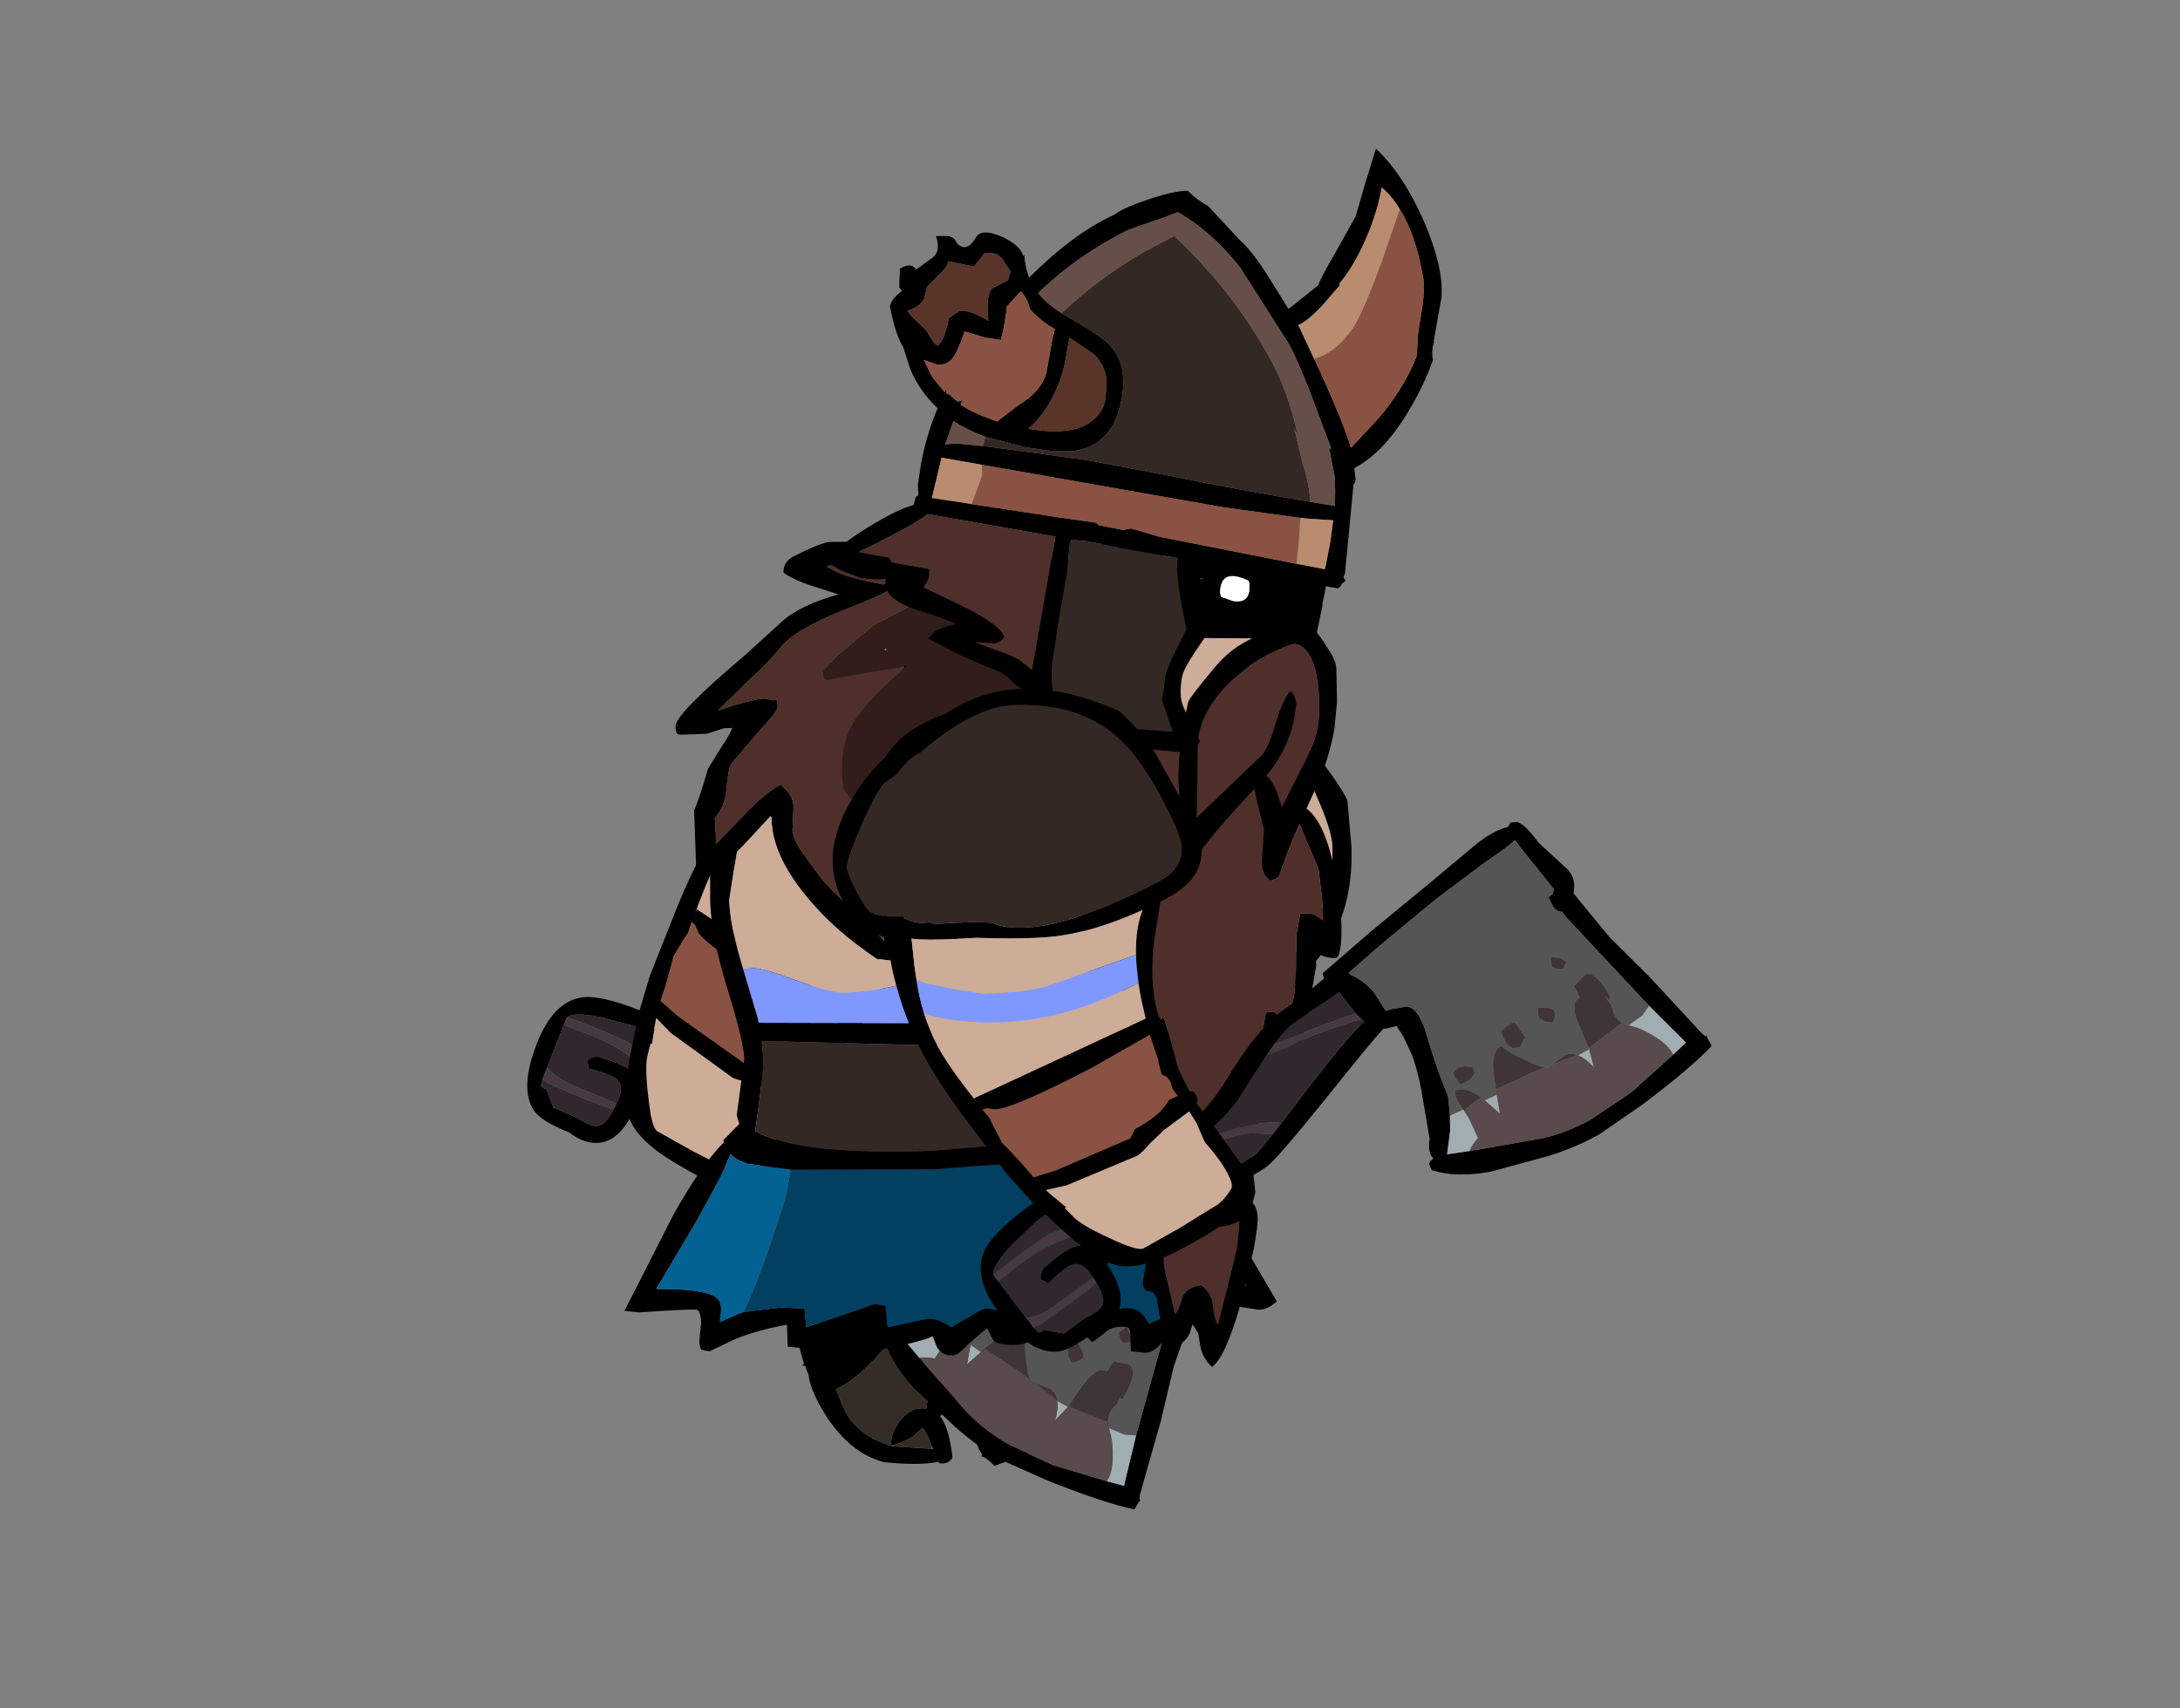<?xml version="1.0" encoding="UTF-8" standalone="no"?>
<svg xmlns:ffdec="https://www.free-decompiler.com/flash" xmlns:xlink="http://www.w3.org/1999/xlink" ffdec:objectType="frame" height="205.9px" width="262.75px" xmlns="http://www.w3.org/2000/svg">
  <rect width="100%" height="100%" fill="#808080" stroke="none"/>
  <g transform="matrix(1.0, 0.0, 0.0, 1.0, 121.1, 174.9)">
    <use ffdec:characterId="408" height="35.35" transform="matrix(1.0, 0.0, 0.0, 1.0, -24.75, -33.55)" width="40.6" xlink:href="#shape0"/>
    <use ffdec:characterId="249" height="88.9" transform="matrix(-0.366, 0.919, -0.919, -0.366, 29.314, -26.627)" width="37.4" xlink:href="#shape1"/>
    <use ffdec:characterId="250" height="70.95" transform="matrix(0.849, 0.51, -0.51, 0.849, -17.694, -103.447)" width="42.35" xlink:href="#shape2"/>
    <use ffdec:characterId="403" height="101.2" transform="matrix(1.147, -0.04, 0.035, 0.999, -49.121, -110.741)" width="78.0" xlink:href="#shape3"/>
    <use ffdec:characterId="252" height="148.35" transform="matrix(0.983, 0.173, -0.173, 0.983, -11.289, -166.844)" width="69.5" xlink:href="#shape4"/>
    <use ffdec:characterId="249" height="88.9" transform="matrix(0.596, 0.794, -0.794, 0.596, 63.502, -78.154)" width="37.4" xlink:href="#shape1"/>
    <use ffdec:characterId="250" height="70.95" transform="matrix(0.881, -0.461, 0.461, 0.881, -26.249, -79.083)" width="42.35" xlink:href="#shape2"/>
  </g>
  <defs>
    <g id="shape0" transform="matrix(1.0, 0.0, 0.0, 1.0, 25.1, 33.3)">
      <path d="M4.6 -28.85 Q5.35 -25.9 6.6 -23.4 7.45 -21.8 8.4 -20.7 9.15 -17.5 10.8 -14.15 12.75 -10.3 13.35 -8.05 L13.75 -6.45 14.0 -6.2 Q15.15 -5.1 15.4 -4.2 L15.45 -3.3 Q15.25 -3.1 13.65 -2.75 7.25 -1.15 -1.6 2.05 -2.2 1.4 -2.85 1.0 L-3.2 0.9 -3.05 0.75 -3.45 0.05 -4.05 -1.4 Q-4.9 -4.5 -5.4 -7.55 L-5.5 -7.3 Q-6.45 -5.3 -8.15 -3.95 -7.05 -2.55 -6.65 1.05 -7.05 1.85 -8.2 1.75 L-8.35 1.55 Q-10.6 2.05 -14.95 1.6 -19.0 0.5 -21.9 -4.0 -23.8 -7.0 -24.0 -8.95 L-24.25 -9.55 -24.4 -10.0 -24.75 -10.05 -24.55 -10.25 -25.1 -12.2 -24.4 -13.3 -23.85 -13.6 -22.8 -14.95 -21.25 -16.4 Q-18.55 -18.75 -17.75 -21.75 L-17.05 -22.55 Q-15.5 -26.65 -13.5 -29.2 -9.25 -34.55 -3.1 -32.9 -2.0 -32.6 -0.9 -31.85 0.35 -32.1 1.7 -31.3 L4.6 -28.85 M7.25 -3.6 L8.1 -6.7 Q8.6 -8.25 10.7 -8.5 L9.95 -10.85 8.6 -13.95 7.25 -17.1 6.65 -19.2 6.0 -18.9 Q1.45 -17.15 -0.75 -16.0 L2.9 -2.1 4.25 -2.45 7.35 -3.25 7.4 -3.25 7.7 -3.35 7.25 -3.6 M10.9 -6.05 L8.8 -3.65 12.2 -4.5 10.9 -6.05 M-14.05 -0.4 L-14.0 -1.3 Q-13.65 -2.6 -12.75 -3.65 -11.45 -5.1 -9.8 -4.85 L-9.7 -5.65 -8.55 -7.65 -7.55 -9.6 -6.4 -12.2 -6.1 -12.8 -6.35 -16.95 -7.65 -17.25 Q-9.75 -17.8 -10.25 -18.1 L-10.4 -18.2 -10.4 -18.15 Q-10.75 -17.1 -14.2 -12.9 -18.05 -8.3 -20.7 -7.2 L-20.0 -5.45 Q-18.55 -1.7 -14.05 -0.35 L-13.7 -0.3 -9.15 0.0 -8.95 0.05 -9.2 -0.45 Q-9.7 -1.9 -10.25 -2.55 L-11.45 -1.45 Q-12.2 -1.0 -13.75 -0.45 L-14.05 -0.4" fill="#000000" fill-rule="evenodd" stroke="none"/>
      <path d="M7.35 -3.25 L7.25 -3.6 7.4 -3.25 7.35 -3.25" fill="#5b6171" fill-rule="evenodd" stroke="none"/>
      <path d="M7.35 -3.25 L4.25 -2.45 2.9 -2.1 -0.75 -16.0 Q1.45 -17.15 6.0 -18.9 L6.65 -19.2 7.25 -17.1 8.6 -13.95 9.95 -10.85 10.7 -8.5 Q8.6 -8.25 8.1 -6.7 L7.25 -3.6 7.35 -3.25 M-10.25 -18.1 Q-9.75 -17.8 -7.65 -17.25 L-6.35 -16.95 -6.1 -12.8 -6.4 -12.2 -7.55 -9.6 -8.55 -7.65 -9.7 -5.65 -9.8 -4.85 Q-11.45 -5.1 -12.75 -3.65 -13.65 -2.6 -14.0 -1.3 L-14.05 -0.4 -14.05 -0.35 Q-18.55 -1.7 -20.0 -5.45 L-20.7 -7.2 Q-18.05 -8.3 -14.2 -12.9 -10.75 -17.1 -10.4 -18.15 L-10.25 -18.1 M10.9 -6.05 L12.2 -4.5 8.8 -3.65 10.9 -6.05 M-13.75 -0.45 Q-12.2 -1.0 -11.45 -1.45 L-10.25 -2.55 Q-9.7 -1.9 -9.2 -0.45 L-9.15 0.0 -13.7 -0.3 -13.75 -0.45" fill="#332d26" fill-rule="evenodd" stroke="none"/>
    </g>
    <g id="shape1" transform="matrix(1.0, 0.0, 0.0, 1.0, 10.9, 49.0)">
      <path d="M23.9 -44.35 L23.65 -46.5 19.5 -45.9 17.4 -45.6 16.5 -45.5 2.75 -44.0 1.9 -44.0 1.8 -43.85 Q1.55 -43.5 0.75 -43.5 L-0.5 -43.75 -0.5 -44.4 -0.6 -44.5 -0.85 -44.85 -7.05 -44.65 -8.45 -44.65 -8.4 -43.05 -8.5 -39.5 -8.5 -32.75 -8.1 -24.25 -7.7 -18.85 -7.4 -18.85 Q-5.85 -19.75 -3.9 -19.85 L-1.3 -19.65 -1.1 -20.25 -0.4 -21.6 Q0.05 -23.05 3.1 -22.2 8.3 -20.25 11.5 -19.5 L13.55 -18.25 13.6 -18.2 15.0 -17.2 17.1 -15.15 18.5 -17.75 18.5 -17.8 18.85 -18.4 22.5 -25.6 Q23.75 -28.4 24.2 -31.65 L24.5 -37.6 23.9 -44.35 M24.5 -48.85 L24.5 -49.0 25.1 -48.85 25.85 -48.75 Q26.5 -45.0 26.5 -37.65 L26.25 -31.4 Q25.85 -28.25 24.6 -24.75 L21.95 -18.1 Q20.05 -14.3 17.5 -12.5 L16.75 -12.7 Q16.5 -12.85 16.5 -13.5 L16.25 -13.5 Q15.4 -13.5 14.3 -14.6 L8.95 -17.35 Q6.75 -18.45 4.85 -19.0 L2.45 -19.5 0.95 -19.6 0.5 -18.5 0.25 -18.15 Q0.65 -15.9 2.75 -7.8 5.15 1.65 5.15 3.2 5.15 5.45 3.35 14.7 2.0 21.95 3.0 25.9 7.7 26.05 8.7 28.9 9.2 30.4 8.65 32.2 8.65 35.85 7.8 37.15 6.0 39.9 -0.1 39.9 -5.45 39.9 -7.2 36.9 -8.35 34.9 -8.35 29.7 -8.35 24.2 -6.35 19.85 -4.35 15.55 -4.35 11.75 -4.35 5.4 -6.2 0.9 -9.0 -5.95 -8.85 -10.05 -8.7 -12.4 -8.95 -16.05 L-9.55 -16.25 -10.1 -24.05 -10.5 -33.1 -10.9 -40.65 Q-10.95 -43.45 -10.25 -44.95 L-10.5 -45.5 -10.05 -46.2 Q-9.2 -46.8 -6.5 -46.75 L-1.65 -47.65 Q-0.1 -47.7 0.95 -46.45 L7.85 -46.75 14.7 -47.75 23.9 -48.7 24.5 -48.85 M2.45 0.35 L2.1 -0.85 2.0 -1.35 0.8 -5.55 Q-1.6 -14.15 -1.85 -16.8 L-2.3 -16.7 -3.25 -16.55 -5.0 -16.5 -5.25 -16.5 -5.7 -16.5 -6.25 -16.5 -6.5 -16.5 -6.55 -15.05 -6.85 -9.8 Q-6.85 -8.45 -6.25 -6.5 L-5.9 -5.45 -5.6 -4.55 -3.45 1.15 Q-2.65 3.55 -2.45 7.7 L-2.45 7.75 -2.35 10.9 -2.35 11.4 Q-2.35 15.6 -4.35 20.4 -6.35 25.25 -6.35 29.4 L-5.85 33.7 Q-5.2 37.25 -4.3 37.65 L-4.1 37.7 -3.3 37.7 3.85 37.65 4.65 37.55 4.8 37.15 Q4.7 36.8 5.15 36.45 L6.55 35.15 6.65 32.05 Q7.0 30.2 6.7 29.45 6.25 28.45 4.05 28.25 L4.0 28.25 3.75 28.2 3.6 28.2 3.25 28.2 2.55 28.15 Q0.4 28.15 0.35 30.05 0.3 31.05 0.55 32.95 L-0.35 33.4 Q-1.05 33.1 -1.25 32.2 L-1.35 30.45 Q-1.35 28.2 -0.95 27.45 -0.4 26.25 1.3 26.0 L0.8 24.5 Q0.65 23.7 0.65 21.45 L0.65 21.3 Q0.65 19.5 0.8 17.75 1.1 14.45 1.9 11.3 3.15 6.5 3.15 3.3 L2.45 0.35" fill="#000000" fill-rule="evenodd" stroke="none"/>
      <path d="M2.0 -1.35 Q0.3 0.4 -0.9 3.75 L-2.45 7.7 Q-2.65 3.55 -3.45 1.15 L-5.6 -4.55 -5.9 -5.45 -5.65 -4.75 Q-4.9 -6.95 -4.7 -8.55 -4.45 -10.55 -2.85 -15.15 L-2.3 -16.7 -1.85 -16.8 Q-1.6 -14.15 0.8 -5.55 L2.0 -1.35 M-2.35 10.9 L-0.35 4.75 Q0.55 2.25 2.45 0.35 L3.15 3.3 Q3.15 6.5 1.9 11.3 1.1 14.45 0.8 17.75 -0.8 22.25 -1.6 23.45 -3.7 26.85 -4.15 29.3 -4.35 30.4 -4.35 34.9 L-4.3 37.65 Q-5.2 37.25 -5.85 33.7 L-6.35 29.4 Q-6.35 25.25 -4.35 20.4 -2.35 15.6 -2.35 11.4 L-2.35 10.9 M0.65 21.45 Q0.65 23.7 0.8 24.5 L1.3 26.0 Q-0.4 26.25 -0.95 27.45 -1.35 28.2 -1.35 30.45 L-1.25 32.2 Q-1.05 33.1 -0.35 33.4 L0.55 32.95 Q0.3 31.05 0.35 30.05 0.4 28.15 2.55 28.15 L3.25 28.2 3.15 33.7 Q3.15 36.05 2.3 37.65 L3.85 37.65 4.05 36.7 4.15 32.0 4.05 28.25 Q6.25 28.45 6.7 29.45 7.0 30.2 6.65 32.05 L6.55 35.15 5.15 36.45 Q4.7 36.8 4.8 37.15 L4.65 37.55 3.85 37.65 -3.3 37.7 -3.35 34.5 Q-3.35 28.95 -1.4 25.6 -0.3 23.7 0.65 21.45 M-6.25 -6.5 Q-6.85 -8.45 -6.85 -9.8 L-6.55 -15.05 -6.5 -16.5 -6.25 -16.5 -5.7 -16.5 -5.25 -16.5 -5.0 -16.5 -3.25 -16.55 -3.7 -15.2 -5.35 -9.6 -6.25 -6.5" fill="#31282d" fill-rule="evenodd" stroke="none"/>
      <path d="M2.0 -1.35 L2.1 -0.85 2.45 0.35 Q0.55 2.25 -0.35 4.75 L-2.35 10.9 -2.45 7.75 -2.45 7.7 -0.9 3.75 Q0.3 0.4 2.0 -1.35 M0.8 17.75 Q0.65 19.5 0.65 21.3 L0.65 21.45 Q-0.3 23.7 -1.4 25.6 -3.35 28.95 -3.35 34.5 L-3.3 37.7 -4.1 37.7 -4.3 37.65 -4.35 34.9 Q-4.35 30.4 -4.15 29.3 -3.7 26.85 -1.6 23.45 -0.8 22.25 0.8 17.75 M3.25 28.2 L3.6 28.2 3.75 28.2 4.0 28.25 4.05 28.25 4.15 32.0 4.05 36.7 3.85 37.65 2.3 37.65 Q3.15 36.05 3.15 33.7 L3.25 28.2 M-6.25 -6.5 L-5.35 -9.6 -3.7 -15.2 -3.25 -16.55 -2.3 -16.7 -2.85 -15.15 Q-4.45 -10.55 -4.7 -8.55 -4.9 -6.95 -5.65 -4.75 L-5.9 -5.45 -6.25 -6.5" fill="#463941" fill-rule="evenodd" stroke="none"/>
      <path d="M13.55 -18.25 L11.5 -19.5 Q8.3 -20.25 3.1 -22.2 0.05 -23.05 -0.4 -21.6 L-1.1 -20.25 -1.3 -19.65 -3.9 -19.85 Q-5.85 -19.75 -7.4 -18.85 L-7.7 -18.85 -8.1 -24.25 -8.5 -32.75 -8.5 -39.5 -8.4 -43.05 -8.45 -44.65 -7.05 -44.65 -0.85 -44.85 -0.6 -44.5 -0.5 -44.4 -0.5 -43.75 0.75 -43.5 Q1.55 -43.5 1.8 -43.85 L1.9 -44.0 2.75 -44.0 16.5 -45.5 17.4 -45.6 17.85 -44.25 17.8 -42.15 17.7 -42.1 17.15 -41.75 Q16.0 -41.25 14.7 -41.95 L13.2 -42.0 13.95 -42.15 13.8 -42.35 13.6 -42.5 Q10.1 -42.95 9.7 -41.7 L10.0 -39.75 11.5 -39.5 11.5 -39.35 Q11.5 -37.95 14.3 -37.35 L17.1 -36.65 17.25 -36.6 17.05 -35.1 16.95 -35.05 16.95 -35.0 Q16.25 -34.6 16.05 -33.85 L16.05 -33.2 16.05 -31.95 16.0 -31.25 16.0 -31.2 15.8 -30.95 15.75 -30.95 Q15.1 -30.35 13.65 -29.6 12.05 -28.75 10.5 -28.25 10.4 -26.85 12.6 -25.6 L14.65 -24.45 14.95 -24.3 14.6 -22.75 14.2 -22.65 14.05 -22.6 Q11.8 -21.9 11.5 -20.6 12.1 -20.0 13.75 -20.0 L13.95 -20.0 13.55 -18.25 M9.05 -29.35 L9.35 -29.25 10.5 -29.0 Q11.3 -29.0 11.65 -29.4 L12.0 -30.1 Q11.5 -30.9 11.5 -31.25 L9.25 -31.35 9.05 -31.0 9.0 -30.15 9.05 -29.35 M7.5 -40.0 L7.1 -40.75 6.35 -40.5 5.5 -39.6 6.5 -39.0 Q7.25 -39.3 7.5 -40.0 M12.0 -35.0 Q11.7 -35.7 11.0 -36.0 10.3 -36.0 9.5 -34.6 L10.5 -34.0 11.4 -34.35 12.0 -35.0 M11.25 -23.75 L10.5 -24.0 9.8 -23.25 Q9.5 -22.65 9.5 -22.1 L9.65 -21.65 10.5 -21.5 Q11.75 -21.5 11.25 -21.85 L11.4 -22.0 11.5 -22.8 11.25 -23.75" fill="#555555" fill-rule="evenodd" stroke="none"/>
      <path d="M17.4 -45.6 L19.5 -45.9 23.65 -46.5 23.9 -44.35 Q22.55 -44.65 20.6 -43.8 L20.55 -43.8 Q18.95 -43.15 18.15 -42.45 L18.0 -42.35 17.8 -42.15 17.85 -44.25 17.4 -45.6 M18.5 -17.75 L17.1 -15.15 15.0 -17.2 13.6 -18.2 13.55 -18.25 13.95 -20.0 14.5 -19.95 15.05 -19.9 15.2 -19.9 17.75 -19.35 18.1 -18.15 18.4 -17.6 18.5 -17.75 M17.25 -36.6 L19.35 -35.75 Q17.85 -35.6 17.05 -35.1 L17.25 -36.6 M14.95 -24.3 L17.0 -23.25 14.6 -22.75 14.95 -24.3" fill="#a0adb1" fill-rule="evenodd" stroke="none"/>
      <path d="M17.1 -36.65 L14.3 -37.35 Q11.5 -37.95 11.5 -39.35 L11.5 -39.5 10.0 -39.75 9.7 -41.7 Q10.1 -42.95 13.6 -42.5 L13.8 -42.35 13.95 -42.15 13.2 -42.0 14.7 -41.95 Q16.0 -41.25 17.15 -41.75 L17.1 -41.6 17.1 -36.65 M16.95 -35.0 L16.05 -31.95 16.05 -33.2 16.05 -33.85 Q16.25 -34.6 16.95 -35.0 M15.8 -30.95 L15.25 -28.85 14.35 -24.65 14.65 -24.45 12.6 -25.6 Q10.4 -26.85 10.5 -28.25 12.05 -28.75 13.65 -29.6 15.1 -30.35 15.75 -30.95 L15.8 -30.95 M14.05 -22.6 L14.0 -21.9 14.05 -20.35 14.2 -20.0 14.5 -19.95 13.95 -20.0 13.75 -20.0 Q12.1 -20.0 11.5 -20.6 11.8 -21.9 14.05 -22.6 M7.5 -40.0 Q7.25 -39.3 6.5 -39.0 L5.5 -39.6 6.35 -40.5 7.1 -40.75 7.5 -40.0 M9.05 -29.35 L9.0 -30.15 9.05 -31.0 9.25 -31.35 11.5 -31.25 Q11.5 -30.9 12.0 -30.1 L11.65 -29.4 Q11.3 -29.0 10.5 -29.0 L9.35 -29.25 9.05 -29.35 M12.0 -35.0 L11.4 -34.35 10.5 -34.0 9.5 -34.6 Q10.3 -36.0 11.0 -36.0 11.7 -35.7 12.0 -35.0 M11.25 -23.75 L11.5 -22.8 11.4 -22.0 11.25 -21.85 Q11.75 -21.5 10.5 -21.5 L9.65 -21.65 9.5 -22.1 Q9.5 -22.65 9.8 -23.25 L10.5 -24.0 11.25 -23.75" fill="#403536" fill-rule="evenodd" stroke="none"/>
      <path d="M23.9 -44.35 L24.5 -37.6 24.2 -31.65 Q23.75 -28.4 22.5 -25.6 L18.85 -18.4 18.5 -17.8 18.5 -17.75 18.4 -17.6 18.1 -18.15 17.75 -19.35 15.2 -19.9 15.05 -19.9 14.5 -19.95 14.2 -20.0 14.05 -20.35 14.0 -21.9 14.05 -22.6 14.2 -22.65 14.6 -22.75 17.0 -23.25 14.95 -24.3 14.65 -24.45 14.35 -24.65 15.25 -28.85 15.8 -30.95 16.0 -31.2 16.0 -31.25 16.05 -31.95 16.95 -35.0 16.95 -35.05 17.05 -35.1 Q17.85 -35.6 19.35 -35.75 L17.25 -36.6 17.1 -36.65 17.1 -41.6 17.15 -41.75 17.7 -42.1 17.8 -42.15 18.0 -42.35 18.15 -42.45 Q18.95 -43.15 20.55 -43.8 L20.6 -43.8 Q22.55 -44.65 23.9 -44.35" fill="#594a4b" fill-rule="evenodd" stroke="none"/>
    </g>
    <g id="shape2" transform="matrix(1.0, 0.0, 0.0, 1.0, 21.05, 19.45)">
      <path d="M19.3 -9.85 Q20.5 -6.75 20.85 -3.35 L21.0 2.25 Q21.6 5.5 21.0 8.05 19.9 13.0 14.0 13.0 L13.0 13.0 13.0 13.1 10.25 16.75 Q7.35 20.95 6.5 24.75 L6.4 25.3 6.5 25.5 6.25 26.1 Q5.55 29.7 5.5 35.0 L5.55 35.0 5.8 35.15 Q6.0 35.25 6.0 36.0 6.0 36.4 5.6 36.7 L6.25 40.6 7.0 45.85 Q7.0 49.0 6.05 49.75 3.95 51.5 -4.5 51.5 -9.65 51.5 -11.9 49.75 -14.1 48.0 -16.0 42.55 L-17.6 38.05 -18.75 33.55 -20.15 25.05 Q-21.0 19.65 -21.0 15.9 -21.0 11.2 -19.8 6.2 -19.1 3.3 -18.15 1.7 L-18.35 1.55 -20.5 -0.75 Q-21.0 -1.55 -21.05 -2.9 L-21.0 -5.05 Q-21.0 -11.15 -14.45 -15.25 -11.35 -17.2 -8.5 -17.9 -4.85 -20.05 0.5 -19.25 6.25 -19.85 11.2 -17.1 15.3 -14.8 19.3 -9.85 M8.0 -16.5 Q4.65 -18.0 -1.65 -17.05 L-4.15 -16.55 -4.25 -16.5 -5.0 -16.5 Q-6.7 -16.25 -8.05 -15.5 L-9.85 -15.25 Q-10.65 -15.0 -12.1 -14.0 L-14.0 -12.6 Q-18.1 -9.35 -18.65 -8.35 -19.0 -7.8 -19.0 -5.05 -19.0 -2.6 -18.6 -2.05 -17.95 -1.1 -15.65 0.05 L-15.55 0.0 Q-14.75 1.75 -12.65 2.3 L-12.8 2.45 -12.05 2.9 Q-8.15 4.6 -6.25 5.8 -5.15 7.25 -2.35 8.45 3.1 10.75 13.9 10.75 17.6 10.75 18.55 8.0 19.0 6.8 19.0 2.35 19.0 -4.1 17.45 -7.7 15.0 -13.35 8.0 -16.5 M-18.6 11.7 Q-19.0 13.85 -19.0 15.85 -19.0 18.75 -17.95 24.15 L-18.0 23.65 -17.15 23.7 4.9 24.75 5.55 22.3 Q7.6 15.5 10.7 12.9 4.1 12.55 -0.65 10.65 -3.9 9.3 -8.75 6.55 -14.25 4.1 -15.75 3.0 L-17.0 6.15 -17.55 7.75 Q-18.25 9.75 -18.6 11.7 M3.95 29.75 L4.45 26.7 -3.5 27.0 Q-14.1 27.0 -16.35 26.05 L-17.2 25.45 -17.75 25.3 -17.45 26.7 -17.5 27.5 -17.5 29.6 -17.5 29.85 -17.5 30.0 -17.15 31.2 -16.45 33.75 -16.05 35.5 -13.25 36.0 -3.5 36.75 -2.45 36.0 Q0.7 36.0 2.5 35.0 L2.85 34.8 4.0 34.85 3.85 33.75 4.0 33.0 Q4.0 32.2 3.7 31.9 L3.55 31.8 3.5 31.55 3.85 30.0 3.9 30.0 3.9 29.95 3.95 29.75 M-15.0 38.8 L-15.0 38.85 -14.95 38.95 -14.9 38.95 -14.25 40.55 -14.45 40.55 -14.0 42.0 Q-13.6 43.35 -11.35 46.25 -9.05 49.3 -8.25 49.3 L-3.2 49.15 2.3 48.75 Q3.45 48.5 4.55 47.8 5.0 47.5 5.0 46.0 5.0 44.1 4.3 41.3 L4.5 38.85 4.35 37.15 0.55 37.75 -1.85 38.45 Q-3.15 39.0 -3.75 39.0 L-13.0 38.2 -15.45 37.55 -15.0 38.8" fill="#000000" fill-rule="evenodd" stroke="none"/>
      <path d="M8.0 -16.5 Q15.0 -13.35 17.45 -7.7 19.0 -4.1 19.0 2.35 19.0 6.8 18.55 8.0 17.6 10.75 13.9 10.75 3.1 10.75 -2.35 8.45 -5.15 7.25 -6.25 5.8 -8.15 4.6 -12.05 2.9 L-12.8 2.45 -12.65 2.3 Q-14.75 1.75 -15.55 0.0 L-15.65 0.05 Q-17.95 -1.1 -18.6 -2.05 -19.0 -2.6 -19.0 -5.05 -19.0 -7.8 -18.65 -8.35 -18.1 -9.35 -14.0 -12.6 L-12.1 -14.0 Q-10.65 -15.0 -9.85 -15.25 L-8.05 -15.5 Q-6.7 -16.25 -5.0 -16.5 L-4.25 -16.5 -4.15 -16.55 -1.65 -17.05 Q4.65 -18.0 8.0 -16.5" fill="#342825" fill-rule="evenodd" stroke="none"/>
      <path d="M-17.55 7.75 L-17.0 6.15 -15.75 3.0 Q-14.25 4.1 -8.75 6.55 -3.9 9.3 -0.65 10.65 4.1 12.55 10.7 12.9 7.6 15.5 5.55 22.3 L4.9 24.75 -17.15 23.7 -18.0 23.65 -17.95 24.15 Q-19.0 18.75 -19.0 15.85 -19.0 13.85 -18.6 11.7 -17.0 13.45 -13.6 15.5 -5.45 20.5 6.0 20.5 L6.15 20.5 Q6.75 18.75 7.45 17.35 L-3.75 15.75 Q-6.25 15.35 -11.1 13.0 L-14.2 10.7 Q-16.0 9.15 -16.6 8.75 L-17.55 7.75 M3.95 29.75 L3.9 29.95 3.9 30.0 3.85 30.0 3.95 29.75 M-14.9 38.95 L-14.95 38.8 -15.0 38.8 -15.45 37.55 -13.0 38.2 -3.75 39.0 Q-3.15 39.0 -1.85 38.45 L0.55 37.75 4.35 37.15 4.5 38.85 4.3 41.3 Q5.0 44.1 5.0 46.0 5.0 47.5 4.55 47.8 3.45 48.5 2.3 48.75 L-3.2 49.15 -8.25 49.3 Q-9.05 49.3 -11.35 46.25 -13.6 43.35 -14.0 42.0 L-14.45 40.55 -14.25 40.55 -14.9 38.95" fill="#cdac98" fill-rule="evenodd" stroke="none"/>
      <path d="M-17.55 7.75 L-16.6 8.75 Q-16.0 9.15 -14.2 10.7 L-11.1 13.0 Q-6.25 15.35 -3.75 15.75 L7.45 17.35 Q6.75 18.75 6.15 20.5 L6.0 20.5 Q-5.45 20.5 -13.6 15.5 -17.0 13.45 -18.6 11.7 -18.25 9.75 -17.55 7.75" fill="#7f98ff" fill-rule="evenodd" stroke="none"/>
      <path d="M3.85 30.0 L3.5 31.55 3.55 31.8 3.7 31.9 Q4.0 32.2 4.0 33.0 L3.85 33.75 4.0 34.85 2.85 34.8 2.5 35.0 Q0.7 36.0 -2.45 36.0 L-3.5 36.75 -13.25 36.0 -16.05 35.5 -16.45 33.75 -17.15 31.2 -17.5 30.0 -17.5 29.85 -17.5 29.6 -17.5 27.5 -17.45 26.7 -17.75 25.3 -17.2 25.45 -16.35 26.05 Q-14.1 27.0 -3.5 27.0 L4.45 26.7 3.95 29.75 3.85 30.0" fill="#8a5242" fill-rule="evenodd" stroke="none"/>
    </g>
    <g id="shape3" transform="matrix(1.0, 0.0, 0.0, 1.0, 37.0, 45.2)">
      <path d="M28.3 -31.7 Q28.55 -31.0 28.95 -30.25 29.45 -29.35 30.1 -28.65 L29.95 -28.7 31.05 -26.0 32.9 -27.0 34.9 -26.75 36.15 -27.0 36.25 -26.75 36.95 -25.7 37.0 -21.3 36.85 -18.25 36.85 -18.15 36.65 -16.35 37.0 -16.5 Q40.3 -11.2 40.75 -9.7 L41.0 -4.15 Q41.0 2.25 38.65 6.75 37.1 9.75 33.3 13.5 28.85 17.85 27.4 19.95 24.4 24.25 23.5 30.0 L23.5 30.15 23.4 30.35 24.0 33.35 23.5 33.75 26.0 38.7 31.5 50.35 Q30.35 51.45 29.4 51.25 L27.15 50.75 Q25.5 50.75 25.5 54.5 L25.4 54.75 24.5 55.0 Q23.8 55.0 23.1 53.8 L22.5 52.6 Q20.3 53.5 19.2 54.95 18.35 56.0 17.5 56.0 L16.0 55.75 16.0 53.5 15.9 53.0 Q15.75 52.75 15.0 52.75 14.0 52.75 13.35 53.4 L12.0 54.5 10.7 53.0 10.0 52.0 Q8.6 52.05 6.85 53.3 5.2 54.5 4.0 54.5 2.0 54.5 1.55 53.75 L1.0 52.35 -1.1 54.25 Q-2.1 55.5 -2.75 55.5 -3.85 55.5 -4.35 54.4 L-4.75 53.1 Q-5.3 53.45 -7.7 54.0 L-10.25 54.5 -12.0 54.25 -12.0 52.0 -15.45 53.25 Q-17.4 54.0 -18.5 54.0 L-20.0 53.75 -20.0 51.1 Q-24.0 51.8 -26.25 53.0 L-28.25 54.0 -29.1 53.75 Q-29.35 53.1 -29.2 52.2 L-29.0 50.55 Q-29.0 48.95 -29.5 48.9 -30.2 48.8 -35.5 49.0 L-37.0 48.75 -31.5 37.35 Q-28.4 31.5 -25.95 28.85 L-26.0 28.6 -24.25 26.7 -24.3 26.55 -24.5 25.65 -24.0 22.3 -23.5 18.9 Q-23.5 16.75 -25.0 10.4 -26.5 4.05 -26.5 -0.15 L-26.4 -3.95 -27.85 -4.2 -27.85 -11.3 Q-27.35 -12.35 -26.25 -16.2 L-24.9 -18.55 Q-23.7 -20.45 -23.55 -21.05 L-24.4 -21.05 -26.25 -20.45 -29.05 -20.45 -29.3 -20.55 Q-29.5 -20.7 -29.5 -21.45 -29.5 -22.95 -21.9 -29.8 L-18.05 -33.55 Q-16.05 -35.55 -11.9 -36.7 L-14.7 -37.85 Q-16.6 -38.65 -17.6 -39.55 -17.6 -40.85 -16.5 -41.45 -13.4 -43.1 -12.55 -43.05 L-0.95 -42.7 -1.65 -43.05 Q-2.25 -43.35 -3.0 -44.05 -0.9 -46.15 2.6 -44.4 L6.75 -41.8 11.9 -39.8 17.55 -37.55 Q17.55 -38.4 16.75 -39.9 L15.9 -41.7 15.9 -42.4 16.1 -42.7 16.15 -42.8 17.0 -42.95 Q21.05 -42.95 26.3 -34.95 L28.3 -31.7 M34.6 -22.35 L33.0 -19.6 Q32.1 -17.9 31.05 -16.95 29.85 -17.95 29.8 -19.6 L30.0 -22.45 Q29.95 -23.6 29.3 -25.15 L28.25 -28.05 Q27.5 -31.05 19.85 -38.95 L19.6 -38.95 19.6 -38.9 20.35 -35.9 21.35 -32.55 21.3 -32.25 Q21.05 -31.95 20.25 -31.95 L14.85 -36.95 5.1 -40.3 Q4.9 -40.25 4.95 -39.75 L5.0 -38.7 4.5 -38.55 3.2 -38.45 1.85 -38.55 Q0.8 -38.8 0.1 -39.35 L-1.1 -40.3 -1.9 -40.3 -13.1 -40.2 Q-11.7 -38.85 -7.15 -37.7 L-6.95 -37.8 Q-6.8 -37.75 -6.8 -36.95 -6.8 -36.65 -11.5 -34.75 -16.7 -32.6 -18.25 -30.45 -19.6 -28.7 -21.75 -26.6 L-25.0 -23.2 Q-21.4 -24.45 -20.05 -24.45 L-19.05 -24.2 -18.85 -24.3 Q-18.7 -24.25 -18.7 -23.45 -18.7 -22.85 -20.7 -20.6 L-23.8 -16.7 Q-24.15 -16.0 -24.4 -13.55 -24.65 -11.5 -25.7 -10.3 L-25.7 -7.05 -22.7 -10.35 Q-20.45 -12.95 -18.7 -13.95 -17.4 -12.9 -17.4 -11.25 L-17.6 -8.45 Q-17.5 -7.2 -16.55 -5.6 L-14.9 -2.8 Q-14.05 -1.35 -10.95 2.05 -9.4 3.75 -8.4 5.3 L-8.4 3.95 -8.35 -1.45 Q-8.1 -3.85 -6.55 -6.55 L-6.25 -7.2 -5.15 -9.25 -4.75 -10.0 Q-3.85 -11.35 -1.9 -12.8 3.45 -17.45 5.9 -17.45 L6.75 -17.3 8.35 -17.45 Q10.25 -17.45 11.2 -16.6 L11.6 -16.95 Q12.8 -15.4 12.8 -12.55 12.7 -9.05 12.95 -8.3 13.9 -8.75 14.9 -9.85 L16.45 -11.45 Q17.75 -10.65 18.65 -7.8 19.65 -4.25 20.25 -3.3 20.85 -2.45 21.3 -1.0 L21.85 0.8 23.1 2.45 25.0 4.55 28.8 -0.85 30.0 -2.3 30.0 -3.6 31.95 -8.6 Q34.2 -13.9 34.85 -16.2 L34.85 -22.2 34.65 -22.45 34.65 -22.4 34.6 -22.4 34.6 -22.35 M32.95 -24.95 L31.4 -25.1 32.15 -22.45 33.55 -24.95 32.95 -24.95 M13.0 -5.45 L12.7 -5.45 Q10.9 -5.45 10.5 -8.5 10.35 -10.05 10.5 -11.7 L10.3 -13.4 9.45 -14.8 8.25 -15.2 Q7.35 -15.5 6.8 -15.75 L4.3 -14.3 -0.4 -11.45 Q-1.75 -10.5 -2.55 -9.25 L-4.1 -6.45 Q-5.75 -3.2 -6.1 -0.9 L-6.25 3.8 -6.05 7.0 Q-7.05 7.15 -7.75 7.65 L-8.9 7.45 -9.15 7.45 Q-13.6 3.8 -16.4 -0.45 -19.9 -5.7 -19.75 -10.05 L-19.85 -10.3 -19.9 -10.2 -22.8 -6.85 -23.5 -6.1 -24.0 -3.3 -24.5 -0.3 Q-24.5 3.05 -23.15 8.65 L-21.95 13.95 -21.85 14.6 -21.8 14.6 1.5 15.6 5.15 15.85 19.45 16.95 25.05 17.5 25.4 18.3 30.25 13.4 30.9 12.8 Q34.55 9.15 36.25 6.25 39.0 1.55 39.0 -4.25 39.0 -6.2 37.5 -10.45 L36.25 -14.2 35.95 -12.9 35.8 -12.5 34.2 -7.3 33.3 -4.85 32.85 -3.8 32.9 -3.8 Q33.2 -3.7 33.2 -2.95 L30.8 0.7 29.65 2.8 29.75 2.15 27.5 5.35 28.1 5.35 27.95 5.45 26.9 6.75 26.5 6.65 25.1 8.05 Q23.9 8.05 22.8 6.3 L21.5 4.05 Q20.9 3.5 20.05 1.35 L19.7 0.55 19.5 -0.2 17.8 -4.15 17.15 -5.35 15.9 -7.3 14.65 -6.2 Q13.75 -5.55 13.0 -5.45 M24.3 19.4 L22.75 19.5 -2.4 18.15 -21.6 16.8 -21.5 19.0 Q-21.5 20.25 -22.6 27.6 L-22.65 27.6 -22.6 27.65 Q-18.15 30.75 -4.3 30.75 L13.3 29.9 21.4 29.15 21.6 29.1 21.55 28.95 21.5 27.25 Q21.5 23.25 24.25 19.6 L24.45 19.35 24.3 19.4 M20.3 51.45 L20.85 51.2 23.95 49.9 25.1 49.45 25.95 49.15 28.3 48.35 Q27.9 45.9 24.85 40.7 21.7 35.3 21.0 32.0 20.95 31.9 21.05 31.75 L21.35 31.6 21.25 31.15 18.05 31.75 17.9 31.8 17.0 31.9 16.05 32.05 -4.0 33.0 -19.0 32.45 -23.5 31.55 Q-24.7 31.1 -25.3 30.3 -26.15 32.65 -29.2 38.4 L-33.6 46.25 Q-27.85 46.45 -27.1 47.8 -26.65 48.55 -27.0 50.1 L-27.0 50.5 -24.95 49.55 -24.5 49.4 -20.5 49.0 -18.1 49.25 -18.0 51.5 -13.95 50.15 -10.75 49.0 -9.6 49.25 -9.5 51.5 -9.5 51.85 -9.4 51.85 -5.25 51.0 Q-4.0 51.0 -2.75 52.1 L-0.55 50.75 Q0.5 50.0 1.0 50.0 2.2 50.0 3.0 51.1 L3.75 52.35 6.5 50.75 Q8.35 49.5 9.5 49.5 10.4 49.5 11.45 50.35 12.35 51.1 13.8 50.75 16.25 50.15 17.1 51.05 17.6 51.5 18.0 52.5 L20.3 51.45" fill="#000000" fill-rule="evenodd" stroke="none"/>
      <path d="M-19.75 -10.05 Q-19.9 -5.7 -16.4 -0.45 -13.6 3.8 -9.15 7.45 L-8.9 7.45 -7.75 7.65 Q-7.05 7.15 -6.05 7.0 L-6.25 3.8 -6.1 -0.9 Q-5.75 -3.2 -4.1 -6.45 L-2.55 -9.25 Q-1.75 -10.5 -0.4 -11.45 L4.3 -14.3 6.8 -15.75 Q7.35 -15.5 8.25 -15.2 L9.45 -14.8 10.3 -13.4 10.5 -11.7 Q10.35 -10.05 10.5 -8.5 10.9 -5.45 12.7 -5.45 L13.0 -5.45 Q10.25 -1.55 7.95 0.95 -1.55 11.35 -12.75 11.35 -14.1 11.35 -17.65 9.7 -21.2 8.0 -22.25 8.0 L-23.25 8.05 -23.15 8.65 Q-24.5 3.05 -24.5 -0.3 L-24.0 -3.3 -23.5 -6.1 -22.8 -6.85 -19.9 -10.2 -19.75 -10.05 M20.05 1.35 Q20.9 3.5 21.5 4.05 L22.8 6.3 Q23.9 8.05 25.1 8.05 L26.5 6.65 26.9 6.75 Q24.8 12.35 21.1 15.6 L19.45 16.95 5.15 15.85 1.5 15.6 Q6.05 13.3 11.75 8.75 17.35 4.3 20.05 1.35 M33.3 -4.85 L34.2 -7.3 35.8 -12.5 35.95 -12.9 36.25 -14.2 37.5 -10.45 Q39.0 -6.2 39.0 -4.25 39.0 1.55 36.25 6.25 34.55 9.15 30.9 12.8 L31.45 12.2 31.75 11.5 Q34.0 6.0 34.0 0.4 L33.95 -2.65 33.3 -4.85 M-21.8 14.6 L-21.85 14.6 -21.95 13.95 -21.85 14.55 -21.8 14.6" fill="#cdac98" fill-rule="evenodd" stroke="none"/>
      <path d="M-23.15 8.65 L-23.25 8.05 -22.25 8.0 Q-21.2 8.0 -17.65 9.7 -14.1 11.35 -12.75 11.35 -1.55 11.35 7.95 0.95 10.25 -1.55 13.0 -5.45 13.75 -5.55 14.65 -6.2 L15.9 -7.3 17.15 -5.35 17.8 -4.15 19.5 -0.2 19.7 0.55 20.05 1.35 Q17.35 4.3 11.75 8.75 6.05 13.3 1.5 15.6 L-21.8 14.6 -21.85 14.55 -21.95 13.95 -23.15 8.65 M26.9 6.75 L27.95 5.45 28.1 5.35 27.5 5.35 29.75 2.15 29.65 2.8 30.8 0.7 33.2 -2.95 Q33.2 -3.7 32.9 -3.8 L32.85 -3.8 33.3 -4.85 33.95 -2.65 34.0 0.4 Q34.0 6.0 31.75 11.5 L31.45 12.2 30.9 12.8 30.25 13.4 25.4 18.3 25.05 17.5 19.45 16.95 21.1 15.6 Q24.8 12.35 26.9 6.75" fill="#7f98ff" fill-rule="evenodd" stroke="none"/>
      <path d="M20.3 51.45 Q19.3 48.85 18.1 43.65 L16.0 33.1 16.05 32.05 17.0 31.9 17.9 31.8 18.05 31.75 21.25 31.15 21.35 31.6 21.05 31.75 Q20.95 31.9 21.0 32.0 21.7 35.3 24.85 40.7 27.9 45.9 28.3 48.35 L25.95 49.15 25.1 49.45 24.5 48.35 24.0 49.75 23.95 49.9 20.85 51.2 20.3 51.45 M-19.0 32.45 Q-19.2 34.7 -21.6 41.8 -23.15 46.45 -24.5 49.4 L-24.95 49.55 -27.0 50.5 -27.0 50.1 Q-26.65 48.55 -27.1 47.8 -27.85 46.45 -33.6 46.25 L-29.2 38.4 Q-26.15 32.65 -25.3 30.3 -24.7 31.1 -23.5 31.55 L-19.0 32.45" fill="#046193" fill-rule="evenodd" stroke="none"/>
      <path d="M16.05 32.05 L16.0 33.1 18.1 43.65 Q19.3 48.85 20.3 51.45 L18.0 52.5 Q17.6 51.5 17.1 51.05 16.25 50.15 13.8 50.75 12.35 51.1 11.45 50.35 10.4 49.5 9.5 49.5 8.35 49.5 6.5 50.75 L3.75 52.35 3.0 51.1 Q2.2 50.0 1.0 50.0 0.5 50.0 -0.55 50.75 L-2.75 52.1 Q-4.0 51.0 -5.25 51.0 L-9.4 51.85 -9.5 51.5 -9.6 49.25 -10.75 49.0 -13.95 50.15 -18.0 51.5 -18.1 49.25 -20.5 49.0 -24.5 49.4 Q-23.15 46.45 -21.6 41.8 -19.2 34.7 -19.0 32.45 L-4.0 33.0 16.05 32.05 M23.95 49.9 L24.0 49.75 24.5 48.35 25.1 49.45 23.95 49.9" fill="#023f60" fill-rule="evenodd" stroke="none"/>
      <path d="M19.85 -38.95 Q27.5 -31.05 28.25 -28.05 L29.3 -25.15 Q29.95 -23.6 30.0 -22.45 L29.8 -19.6 Q29.85 -17.95 31.05 -16.95 32.1 -17.9 33.0 -19.6 L34.6 -22.35 34.85 -22.2 34.85 -16.2 Q34.2 -13.9 31.95 -8.6 L30.0 -3.6 30.0 -2.3 28.8 -0.85 25.0 4.55 23.1 2.45 21.85 0.8 21.3 -1.0 Q20.85 -2.45 20.25 -3.3 19.65 -4.25 18.65 -7.8 17.75 -10.65 16.45 -11.45 L14.9 -9.85 Q13.9 -8.75 12.95 -8.3 12.7 -9.05 12.8 -12.55 12.8 -15.4 11.6 -16.95 L11.2 -16.6 Q10.25 -17.45 8.35 -17.45 L6.75 -17.3 5.9 -17.45 Q3.45 -17.45 -1.9 -12.8 -3.85 -11.35 -4.75 -10.0 L-5.15 -10.0 -5.15 -9.25 -6.25 -7.2 -6.55 -6.55 Q-7.55 -8.4 -7.75 -11.0 L-7.85 -16.3 Q-8.85 -15.5 -9.05 -13.65 -9.25 -12.3 -11.1 -11.95 -11.9 -12.5 -12.15 -13.5 L-12.2 -15.0 Q-12.2 -18.75 -10.85 -21.15 -9.5 -23.55 -5.25 -27.55 L-5.0 -27.8 -5.2 -27.75 -5.25 -27.75 -13.4 -26.45 -13.6 -26.55 Q-13.8 -26.7 -13.8 -27.45 L-12.4 -29.2 -8.4 -32.8 -4.5 -34.95 -0.3 -37.05 Q-0.3 -37.85 -1.45 -39.55 L-1.9 -40.3 -1.1 -40.3 0.1 -39.35 Q0.8 -38.8 1.85 -38.55 L3.2 -38.45 4.5 -38.55 5.0 -38.7 4.95 -39.75 Q4.9 -40.25 5.1 -40.3 L14.85 -36.95 20.25 -31.95 Q21.05 -31.95 21.3 -32.25 L21.35 -32.55 20.35 -35.9 19.6 -38.9 19.85 -38.95 M-7.15 -20.2 L-6.95 -20.3 -7.05 -20.45 -7.15 -20.2 M-7.05 -29.75 L-7.15 -30.05 -7.35 -29.7 -7.05 -29.75" fill="#311d1a" fill-rule="evenodd" stroke="none"/>
      <path d="M-6.55 -6.55 Q-8.1 -3.85 -8.35 -1.45 L-8.4 3.95 -8.4 5.3 Q-9.4 3.75 -10.95 2.05 -14.05 -1.35 -14.9 -2.8 L-16.55 -5.6 Q-17.5 -7.2 -17.6 -8.45 L-17.4 -11.25 Q-17.4 -12.9 -18.7 -13.95 -20.45 -12.95 -22.7 -10.35 L-25.7 -7.05 -25.7 -10.3 Q-24.65 -11.5 -24.4 -13.55 -24.15 -16.0 -23.8 -16.7 L-20.7 -20.6 Q-18.7 -22.85 -18.7 -23.45 -18.7 -24.25 -18.85 -24.3 L-19.05 -24.2 -20.05 -24.45 Q-21.4 -24.45 -25.0 -23.2 L-21.75 -26.6 Q-19.6 -28.7 -18.25 -30.45 -16.7 -32.6 -11.5 -34.75 -6.8 -36.65 -6.8 -36.95 -6.8 -37.75 -6.95 -37.8 L-7.15 -37.7 Q-11.7 -38.85 -13.1 -40.2 L-1.9 -40.3 -1.45 -39.55 Q-0.3 -37.85 -0.3 -37.05 L-4.5 -34.95 -8.4 -32.8 -12.4 -29.2 -13.8 -27.45 Q-13.8 -26.7 -13.6 -26.55 L-13.4 -26.45 -5.25 -27.75 -5.25 -27.55 Q-9.5 -23.55 -10.85 -21.15 -12.2 -18.75 -12.2 -15.0 L-12.15 -13.5 Q-11.9 -12.5 -11.1 -11.95 -9.25 -12.3 -9.05 -13.65 -8.85 -15.5 -7.85 -16.3 L-7.75 -11.0 Q-7.55 -8.4 -6.55 -6.55" fill="#4e2f29" fill-rule="evenodd" stroke="none"/>
      <path d="M-22.6 27.6 Q-21.5 20.25 -21.5 19.0 L-21.6 16.8 -2.4 18.15 22.75 19.5 24.3 19.4 24.25 19.6 Q21.5 23.25 21.5 27.25 L21.55 28.95 21.6 29.1 21.4 29.15 13.3 29.9 -4.3 30.75 Q-18.15 30.75 -22.6 27.65 L-22.6 27.6" fill="#342825" fill-rule="evenodd" stroke="none"/>
    </g>
    <g id="shape4" transform="matrix(1.0, 0.0, 0.0, 1.0, 29.5, 51.35)">
      <path d="M24.55 -25.05 Q29.0 -18.7 30.8 -15.25 L33.5 -19.4 Q35.95 -23.65 36.7 -27.6 L36.4 -29.95 36.35 -31.15 Q36.4 -35.3 35.9 -36.75 34.1 -41.9 31.6 -44.65 30.4 -46.05 29.0 -46.85 29.0 -43.25 27.9 -39.3 27.1 -36.45 25.95 -34.5 L25.95 -34.45 26.1 -34.4 24.45 -31.65 Q22.95 -29.35 21.95 -28.75 L24.55 -25.05 M26.5 -42.85 L26.95 -47.0 27.5 -51.35 Q31.3 -48.85 34.7 -43.75 38.0 -38.75 38.4 -35.1 L38.4 -29.6 38.45 -29.6 38.4 -29.0 Q38.4 -28.2 38.7 -27.4 38.2 -24.35 37.0 -21.15 34.85 -15.35 31.6 -12.9 L32.0 -11.6 32.0 -11.25 31.85 -10.9 31.85 -10.8 31.9 -10.7 31.9 -10.4 32.7 -0.25 32.6 0.35 32.95 0.65 32.85 0.8 32.55 1.1 32.45 1.45 32.2 1.75 30.7 1.75 30.7 2.7 30.65 3.75 30.7 4.3 30.6 7.45 31.2 8.0 32.7 9.6 Q33.5 10.55 33.7 11.45 L34.45 15.3 34.7 18.5 Q34.7 22.7 33.5 26.85 L33.05 28.6 Q35.6 29.85 37.85 35.8 40.0 41.6 40.0 44.65 L39.95 45.4 39.75 45.75 Q38.1 46.1 37.0 45.3 L37.5 47.05 37.5 62.5 36.5 63.0 Q35.65 62.7 35.2 61.25 L34.5 59.3 34.0 65.7 33.5 70.25 34.25 72.7 35.0 75.3 34.9 76.65 Q35.5 77.0 35.8 78.25 36.0 79.05 36.0 82.1 L35.55 89.3 Q34.85 95.65 33.5 97.0 32.05 96.05 31.55 94.4 L30.55 91.5 Q30.3 92.05 30.15 93.45 29.8 94.75 28.5 95.5 27.1 94.55 26.45 92.65 L25.5 90.0 Q25.0 89.2 24.35 89.3 23.85 89.4 23.5 88.5 L23.5 86.0 24.0 79.05 24.3 78.9 24.0 78.15 24.0 75.65 24.05 71.75 24.1 71.75 23.8 71.1 22.55 67.0 22.1 65.3 21.75 63.55 Q20.9 61.25 20.35 61.4 L19.5 62.0 Q18.25 62.0 16.55 57.95 L14.05 52.0 Q13.75 52.15 13.5 52.95 L13.05 54.25 Q13.5 54.5 12.25 54.5 11.1 54.5 9.85 51.15 8.7 48.15 8.5 45.55 L7.9 41.05 Q7.5 38.25 7.5 36.55 L7.3 36.3 7.3 36.4 7.25 36.4 6.9 37.05 Q6.55 37.5 5.75 37.5 L4.8 37.25 Q4.5 36.5 4.5 34.9 4.5 32.85 5.5 28.3 L6.4 24.7 5.6 24.6 5.35 24.65 Q-0.8 24.3 -1.85 22.5 L-2.0 22.75 -2.2 21.55 -2.6 20.45 Q-3.7 20.3 -4.6 19.65 -5.8 18.7 -7.5 18.5 L-11.55 17.55 -15.5 16.3 -14.85 15.35 Q-14.1 14.65 -12.5 14.0 -13.3 13.65 -17.95 13.05 -22.1 12.2 -21.75 10.05 L-22.85 10.35 -24.75 10.5 -27.2 10.05 -28.6 9.55 -29.5 10.0 -29.0 8.7 -29.0 8.25 -28.65 8.25 -27.5 6.8 Q-26.5 5.65 -24.9 4.25 -21.85 1.55 -20.0 0.7 L-20.0 0.4 Q-20.0 -0.4 -19.7 -0.5 L-19.65 -0.5 -19.95 -1.8 -20.0 -4.25 Q-20.0 -7.75 -19.2 -11.3 -21.65 -12.9 -23.25 -15.35 L-24.6 -17.9 Q-25.65 -18.95 -27.0 -22.4 -27.0 -23.25 -26.0 -24.4 L-25.85 -24.55 -26.0 -24.6 -26.3 -24.9 -26.6 -27.1 Q-25.45 -28.15 -24.65 -27.35 L-23.0 -29.05 Q-22.05 -30.0 -23.0 -31.75 L-21.5 -32.0 Q-20.85 -32.0 -20.5 -31.5 -20.1 -31.0 -19.5 -31.0 -18.75 -31.0 -18.2 -32.45 -17.7 -33.7 -15.0 -33.0 -12.8 -32.4 -12.2 -31.2 L-12.1 -31.35 Q-11.75 -29.9 -11.05 -28.75 -6.65 -35.0 -2.25 -38.0 -1.25 -39.05 1.05 -40.3 4.25 -42.1 6.0 -42.4 7.25 -41.5 8.75 -41.0 L13.25 -37.6 Q14.85 -36.65 17.4 -33.85 L20.45 -30.45 21.35 -31.45 23.5 -33.9 Q23.6 -34.75 24.95 -38.4 L26.5 -42.85 M28.4 -14.85 L27.0 -17.2 Q22.8 -24.5 21.05 -26.5 L13.85 -34.35 Q10.95 -36.95 7.8 -38.55 6.55 -39.2 5.25 -39.65 L3.35 -38.5 Q1.0 -37.25 -0.4 -36.4 -5.85 -32.35 -9.65 -27.1 -8.5 -26.05 -6.45 -25.2 L-5.0 -24.65 Q-1.05 -23.25 0.15 -22.25 2.5 -20.35 2.5 -16.4 2.5 -11.1 -1.25 -9.4 -2.75 -8.7 -5.8 -8.55 L-5.85 -8.55 -8.0 -8.5 -12.9 -8.9 Q-15.15 -9.3 -17.05 -10.1 L-17.55 -7.15 -16.25 -7.5 -13.05 -7.75 -5.85 -8.05 -5.8 -8.05 -5.75 -8.05 0.0 -8.25 10.45 -8.1 Q18.0 -7.9 27.1 -7.95 L30.1 -8.0 29.8 -9.85 29.5 -11.3 29.35 -11.75 28.2 -14.75 28.45 -14.7 28.4 -14.85 M-13.15 -0.6 L-2.5 -0.85 2.05 -1.0 2.3 -0.85 2.4 -0.75 5.4 -0.7 6.35 -1.05 9.8 -0.65 26.75 -0.3 28.0 -0.3 28.05 -0.3 30.1 -0.25 30.25 -0.25 30.25 -0.55 30.3 -3.65 30.2 -6.25 27.5 -5.95 26.3 -5.85 17.0 -5.5 -12.75 -5.5 -17.6 -5.5 -17.7 -5.55 -17.7 -5.5 -18.0 -0.5 -14.15 -0.6 -13.15 -0.6 M21.55 2.95 L21.35 2.7 Q18.2 1.85 18.2 4.05 18.2 4.8 18.35 4.95 L18.45 5.2 19.95 5.45 Q21.7 5.45 21.7 3.95 L21.55 2.95 M27.6 19.1 Q27.95 16.0 28.7 14.95 29.5 15.55 29.65 16.45 L29.7 17.95 Q29.7 21.85 27.6 25.55 28.25 25.8 29.05 27.05 L30.1 28.95 31.7 23.7 Q32.7 20.6 32.7 18.45 32.45 15.2 31.5 12.7 30.2 9.2 28.15 9.25 24.1 11.4 21.5 14.9 18.7 18.7 18.7 22.25 L18.7 22.45 19.0 22.8 18.8 23.3 19.45 27.3 20.2 31.95 26.6 23.2 Q27.25 22.25 27.6 19.1 M15.65 3.5 L16.1 3.45 15.65 3.4 15.65 3.5 M12.5 1.5 L5.3 1.5 5.3 1.45 1.2 1.4 0.5 1.5 -0.5 1.5 -0.6 1.8 -0.65 1.85 -0.35 5.9 -0.35 11.1 -0.2 17.2 Q0.15 19.7 1.1 21.25 L1.25 21.15 1.5 21.1 1.5 21.25 1.65 21.3 1.8 21.5 2.75 21.5 Q3.45 22.0 4.75 22.0 L5.05 22.15 10.65 22.75 15.5 22.25 15.5 22.2 13.6 18.75 13.5 15.8 Q13.5 14.85 14.25 12.3 L15.0 9.8 Q12.5 3.35 12.5 1.9 L12.5 1.5 M16.5 12.35 Q15.55 14.45 15.5 15.5 L15.5 15.65 15.5 15.9 Q15.55 17.8 16.15 18.85 L16.7 19.7 16.75 18.35 Q16.95 17.6 19.2 13.7 20.7 11.1 23.0 9.5 L17.35 10.45 16.5 12.35 M37.4 41.55 L36.75 38.85 35.75 35.55 33.7 32.4 32.55 30.55 Q31.65 34.15 31.2 37.25 30.85 37.7 30.2 37.95 28.95 37.2 28.8 35.35 L28.45 32.0 27.1 29.0 26.45 27.35 Q22.2 33.8 20.7 37.25 20.35 37.7 19.7 37.95 18.2 36.8 18.05 34.0 L17.7 29.75 Q17.0 27.6 16.8 24.55 L10.75 25.0 8.05 24.9 8.0 24.9 8.0 25.35 Q8.0 27.2 7.0 30.8 L7.0 33.0 Q7.7 32.45 9.3 32.75 L10.0 41.25 Q10.55 46.65 11.75 50.0 L12.0 50.0 12.05 48.25 12.4 48.15 13.5 48.0 Q14.6 48.0 16.55 52.05 L19.0 57.5 Q20.05 56.65 20.5 56.5 L22.45 60.5 Q23.85 63.35 24.25 65.0 24.5 66.15 26.05 69.4 L27.2 71.85 27.65 71.85 Q30.85 71.45 31.55 69.0 L32.5 64.05 32.5 54.0 Q32.45 53.9 32.55 53.75 32.75 53.5 33.5 53.5 L34.45 54.05 35.3 55.0 35.5 51.1 35.2 47.85 34.5 43.8 34.5 41.25 34.75 41.15 35.75 41.0 Q36.5 41.0 37.0 41.5 L37.5 42.0 37.4 41.55 M27.15 73.9 L26.25 74.0 26.0 74.0 26.0 78.25 29.8 78.25 Q32.6 77.85 32.95 76.0 33.1 75.25 32.55 73.3 L27.15 73.9 M33.35 91.8 L34.0 82.1 33.7 79.1 Q32.0 80.5 27.75 80.5 L26.35 80.35 26.3 81.7 25.5 84.85 Q25.5 85.9 26.5 87.9 L28.0 91.5 Q28.3 91.25 28.5 89.55 28.65 88.1 30.5 87.5 31.85 88.15 32.25 89.5 32.8 91.3 33.25 91.8 L33.3 92.0 33.35 91.8 M-19.75 -22.25 L-18.6 -23.35 Q-17.35 -23.7 -15.0 -22.75 L-15.25 -23.75 -15.5 -25.15 Q-15.5 -26.5 -15.15 -26.75 L-13.5 -28.0 -13.4 -29.05 -13.45 -29.2 -13.5 -29.2 -14.4 -30.15 Q-15.15 -31.2 -16.85 -30.75 L-17.85 -28.9 -21.0 -29.0 Q-21.0 -28.3 -21.9 -27.1 L-23.0 -25.5 -23.1 -24.1 Q-23.4 -22.95 -24.85 -22.25 -24.25 -21.65 -22.95 -20.85 L-22.1 -20.25 -21.6 -19.65 -21.4 -19.45 Q-20.95 -18.85 -20.5 -18.75 -19.8 -19.4 -19.75 -22.25 M-10.35 -25.15 Q-10.75 -26.1 -11.55 -26.8 L-11.75 -26.95 -12.05 -26.5 -13.1 -24.85 Q-12.95 -23.1 -13.1 -20.75 L-15.05 -20.7 -17.6 -21.0 Q-17.8 -19.6 -18.1 -18.55 -18.6 -16.5 -20.25 -16.5 L-21.85 -16.75 -20.5 -14.9 -18.7 -13.35 -18.65 -13.65 -18.5 -13.55 -18.5 -13.25 -17.95 -13.15 -18.0 -13.1 -17.0 -12.5 Q-16.65 -12.6 -16.4 -12.8 L-16.55 -12.2 Q-14.8 -11.45 -12.6 -11.1 L-11.85 -10.95 -9.65 -13.35 Q-7.2 -15.45 -7.0 -17.85 L-7.0 -21.85 -6.9 -23.15 -7.0 -23.2 -7.65 -23.45 Q-9.1 -24.1 -10.2 -24.95 L-10.35 -25.15 M-8.0 -10.75 Q-2.0 -10.75 -0.15 -13.55 0.8 -15.0 0.5 -16.55 0.5 -19.55 -1.85 -21.05 L-5.0 -22.45 -5.0 -20.05 Q-5.0 -16.3 -6.5 -13.1 -7.2 -11.65 -8.0 -10.75 L-8.05 -10.75 -8.0 -10.75 M-11.3 11.95 Q-7.05 13.3 -6.5 14.5 -6.75 15.2 -7.5 15.5 L-9.85 15.75 -5.5 16.55 -4.25 16.9 -2.5 17.85 -2.5 1.5 -18.2 1.5 Q-19.25 2.85 -24.65 6.75 L-25.5 7.3 -25.5 7.5 -21.85 7.5 -21.65 7.7 -21.5 8.0 -16.85 8.0 Q-16.65 8.5 -16.7 9.2 L-17.1 10.3 -11.3 11.95" fill="#000000" fill-rule="evenodd" stroke="none"/>
      <path d="M30.25 -0.55 L30.25 -0.25 30.1 -0.25 30.25 -0.55" fill="#5b6171" fill-rule="evenodd" stroke="none"/>
      <path d="M21.55 2.95 L21.7 3.95 Q21.7 5.45 19.95 5.45 L18.45 5.2 18.35 4.95 Q18.2 4.8 18.2 4.05 18.2 1.85 21.35 2.7 L21.55 2.95" fill="#ffffff" fill-rule="evenodd" stroke="none"/>
      <path d="M16.5 12.35 L17.35 10.45 23.0 9.5 Q20.7 11.1 19.2 13.7 16.95 17.6 16.75 18.35 L16.7 19.7 16.15 18.85 Q15.55 17.8 15.5 15.9 L15.5 15.65 15.5 15.5 Q15.55 14.45 16.5 12.35" fill="#cdac98" fill-rule="evenodd" stroke="none"/>
      <path d="M-17.7 -5.5 L-17.7 -5.55 -17.7 -5.5" fill="#666666" fill-rule="evenodd" stroke="none"/>
      <path d="M24.15 -15.8 L24.8 -15.45 24.15 -15.8 M-8.0 -10.75 L-8.05 -10.75 -8.0 -10.75" fill="#333333" fill-rule="evenodd" stroke="none"/>
      <path d="M27.15 73.9 L32.55 73.3 Q33.1 75.25 32.95 76.0 32.6 77.85 29.8 78.25 L26.0 78.25 26.0 74.0 26.25 74.0 27.15 73.9" fill="#046193" fill-rule="evenodd" stroke="none"/>
      <path d="M24.15 -15.8 L23.9 -15.75 23.65 -16.25 24.15 -15.8" fill="#795c55" fill-rule="evenodd" stroke="none"/>
      <path d="M27.6 19.1 Q27.25 22.25 26.6 23.2 L20.2 31.95 19.45 27.3 18.8 23.3 19.0 22.8 18.7 22.45 18.7 22.25 Q18.7 18.7 21.5 14.9 24.1 11.4 28.15 9.25 30.2 9.2 31.5 12.7 32.45 15.2 32.7 18.45 32.7 20.6 31.7 23.7 L30.1 28.95 29.05 27.05 Q28.25 25.8 27.6 25.55 29.7 21.85 29.7 17.95 L29.65 16.45 Q29.5 15.55 28.7 14.95 27.95 16.0 27.6 19.1 M8.05 24.9 L10.75 25.0 16.8 24.55 Q17.0 27.6 17.7 29.75 L18.05 34.0 Q18.2 36.8 19.7 37.95 20.35 37.7 20.7 37.25 22.2 33.8 26.45 27.35 L27.1 29.0 28.45 32.0 28.8 35.35 Q28.95 37.2 30.2 37.95 30.85 37.7 31.2 37.25 31.65 34.15 32.55 30.55 L33.7 32.4 35.75 35.55 36.75 38.85 37.4 41.55 37.0 41.5 Q36.5 41.0 35.75 41.0 L34.75 41.15 34.5 41.25 34.5 43.8 35.2 47.85 35.5 51.1 35.3 55.0 34.45 54.05 33.5 53.5 Q32.75 53.5 32.55 53.75 32.45 53.9 32.5 54.0 L32.5 64.05 31.55 69.0 Q30.85 71.45 27.65 71.85 L27.2 71.85 26.05 69.4 Q24.5 66.15 24.25 65.0 23.85 63.35 22.45 60.5 L20.5 56.5 Q20.05 56.65 19.0 57.5 L16.55 52.05 Q14.6 48.0 13.5 48.0 L12.4 48.15 12.05 48.25 12.0 50.0 11.75 50.0 Q10.55 46.65 10.0 41.25 L9.3 32.75 Q7.7 32.45 7.0 33.0 L7.0 30.8 Q8.0 27.2 8.0 25.35 L8.05 24.9 M33.25 91.8 Q32.8 91.3 32.25 89.5 31.85 88.15 30.5 87.5 28.65 88.1 28.5 89.55 28.3 91.25 28.0 91.5 L26.5 87.9 Q25.5 85.9 25.5 84.85 L26.3 81.7 26.35 80.35 27.75 80.5 Q32.0 80.5 33.7 79.1 L34.0 82.1 33.35 91.8 33.25 91.8 M-11.3 11.95 L-17.1 10.3 -16.7 9.2 Q-16.65 8.5 -16.85 8.0 L-21.5 8.0 -21.65 7.7 -21.85 7.5 -25.5 7.5 -25.5 7.3 -24.65 6.75 Q-19.25 2.85 -18.2 1.5 L-2.5 1.5 -2.5 17.85 -4.25 16.9 -5.5 16.55 -9.85 15.75 -7.5 15.5 Q-6.75 15.2 -6.5 14.5 -7.05 13.3 -11.3 11.95" fill="#4e2f29" fill-rule="evenodd" stroke="none"/>
      <path d="M-5.8 -8.55 L-5.75 -8.05 -5.8 -8.05 -5.8 -8.55" fill="#332d26" fill-rule="evenodd" stroke="none"/>
      <path d="M24.55 -25.05 Q27.05 -26.3 28.5 -29.5 29.3 -31.2 30.5 -37.75 L31.6 -44.65 Q34.1 -41.9 35.9 -36.75 36.4 -35.3 36.35 -31.15 L36.4 -29.95 36.7 -27.6 Q35.95 -23.65 33.5 -19.4 L30.8 -15.25 Q29.0 -18.7 24.55 -25.05 M26.75 -0.3 L9.8 -0.65 6.35 -1.05 5.4 -0.7 2.4 -0.75 2.3 -0.85 2.05 -1.0 -2.5 -0.85 -13.15 -0.6 -12.5 -4.3 -12.75 -5.5 17.0 -5.5 26.3 -5.85 26.25 -5.75 26.55 -3.1 26.75 -0.3 M-10.35 -25.15 L-10.2 -24.95 Q-9.1 -24.1 -7.65 -23.45 L-7.0 -23.2 -6.9 -23.15 -7.0 -21.85 -7.0 -17.85 Q-7.2 -15.45 -9.65 -13.35 L-11.85 -10.95 -12.6 -11.1 Q-14.8 -11.45 -16.55 -12.2 L-16.4 -12.8 Q-16.65 -12.6 -17.0 -12.5 L-18.0 -13.1 -17.95 -13.15 -18.5 -13.25 -18.5 -13.55 -18.65 -13.65 -18.7 -13.35 -20.5 -14.9 -21.85 -16.75 -20.25 -16.5 Q-18.6 -16.5 -18.1 -18.55 -17.8 -19.6 -17.6 -21.0 L-15.05 -20.7 -13.1 -20.75 Q-12.95 -23.1 -13.1 -24.85 L-12.05 -26.5 -11.75 -26.95 -11.55 -26.8 Q-10.75 -26.1 -10.35 -25.15" fill="#8a5242" fill-rule="evenodd" stroke="none"/>
      <path d="M-19.75 -22.25 Q-19.8 -19.4 -20.5 -18.75 -20.95 -18.85 -21.4 -19.45 L-21.6 -19.65 -22.1 -20.25 -22.95 -20.85 Q-24.25 -21.65 -24.85 -22.25 -23.4 -22.95 -23.1 -24.1 L-23.0 -25.5 -21.9 -27.1 Q-21.0 -28.3 -21.0 -29.0 L-17.85 -28.9 -16.85 -30.75 Q-15.15 -31.2 -14.4 -30.15 L-13.5 -29.2 -13.45 -29.2 -13.4 -29.05 -13.5 -28.0 -15.15 -26.75 Q-15.5 -26.5 -15.5 -25.15 L-15.25 -23.75 -15.0 -22.75 Q-17.35 -23.7 -18.6 -23.35 L-19.75 -22.25 M-8.0 -10.75 Q-7.2 -11.65 -6.5 -13.1 -5.0 -16.3 -5.0 -20.05 L-5.0 -22.45 -1.85 -21.05 Q0.5 -19.55 0.5 -16.55 0.8 -15.0 -0.15 -13.55 -2.0 -10.75 -8.0 -10.75" fill="#583429" fill-rule="evenodd" stroke="none"/>
      <path d="M-6.45 -25.2 Q-2.85 -30.05 2.05 -34.2 L5.35 -36.75 Q9.55 -33.95 12.9 -30.95 16.3 -27.9 19.55 -23.85 22.05 -20.7 24.15 -15.8 L23.65 -16.25 23.9 -15.75 25.4 -12.3 Q26.5 -10.3 27.1 -7.95 18.0 -7.9 10.45 -8.1 L0.0 -8.25 -5.75 -8.05 -5.8 -8.55 Q-2.75 -8.7 -1.25 -9.4 2.5 -11.1 2.5 -16.4 2.5 -20.35 0.15 -22.25 -1.05 -23.25 -5.0 -24.65 L-6.45 -25.2 M-5.8 -8.05 L-5.85 -8.05 -13.05 -7.75 -12.9 -8.9 -8.0 -8.5 -5.85 -8.55 -5.8 -8.55 -5.8 -8.05 M12.5 1.5 L12.5 1.9 Q12.5 3.35 15.0 9.8 L14.25 12.3 Q13.5 14.85 13.5 15.8 L13.6 18.75 15.5 22.2 15.5 22.25 10.65 22.75 5.05 22.15 4.75 22.0 Q3.45 22.0 2.75 21.5 L1.8 21.5 1.65 21.3 1.5 21.25 1.5 21.1 1.25 21.15 1.1 21.25 Q0.15 19.7 -0.2 17.2 L-0.35 11.1 -0.35 5.9 -0.65 1.85 -0.6 1.8 -0.5 1.5 0.5 1.5 1.2 1.4 5.3 1.45 5.3 1.5 12.5 1.5" fill="#342825" fill-rule="evenodd" stroke="none"/>
      <path d="M-6.45 -25.2 Q-8.5 -26.05 -9.65 -27.1 -5.85 -32.35 -0.4 -36.4 1.0 -37.25 3.35 -38.5 L5.25 -39.65 Q6.55 -39.2 7.8 -38.55 10.95 -36.95 13.85 -34.35 L21.05 -26.5 Q22.8 -24.5 27.0 -17.2 L28.4 -14.85 28.2 -14.75 29.35 -11.75 29.35 -11.3 29.5 -11.3 29.8 -9.85 30.1 -8.0 27.1 -7.95 Q26.5 -10.3 25.4 -12.3 L23.9 -15.75 24.15 -15.8 Q22.05 -20.7 19.55 -23.85 16.3 -27.9 12.9 -30.95 9.55 -33.95 5.35 -36.75 L2.05 -34.2 Q-2.85 -30.05 -6.45 -25.2 M24.15 -15.8 L24.8 -15.45 24.15 -15.8 M-13.05 -7.75 L-16.25 -7.5 -17.55 -7.15 -17.05 -10.1 Q-15.15 -9.3 -12.9 -8.9 L-13.05 -7.75" fill="#664f48" fill-rule="evenodd" stroke="none"/>
      <path d="M31.6 -44.65 L30.5 -37.75 Q29.3 -31.2 28.5 -29.5 27.05 -26.3 24.55 -25.05 L21.95 -28.75 Q22.95 -29.35 24.45 -31.65 L26.1 -34.4 25.95 -34.5 Q27.1 -36.45 27.9 -39.3 29.0 -43.25 29.0 -46.85 30.4 -46.05 31.6 -44.65 M26.75 -0.3 L26.55 -3.1 26.25 -5.75 26.3 -5.85 27.5 -5.95 30.2 -6.25 30.3 -3.65 30.25 -0.55 30.1 -0.25 28.05 -0.3 28.0 -0.3 26.75 -0.3 M-12.75 -5.5 L-12.5 -4.3 -13.15 -0.6 -14.15 -0.6 -18.0 -0.5 -17.7 -5.5 -17.7 -5.55 -17.6 -5.5 -12.75 -5.5" fill="#b98c6f" fill-rule="evenodd" stroke="none"/>
    </g>
  </defs>
</svg>
